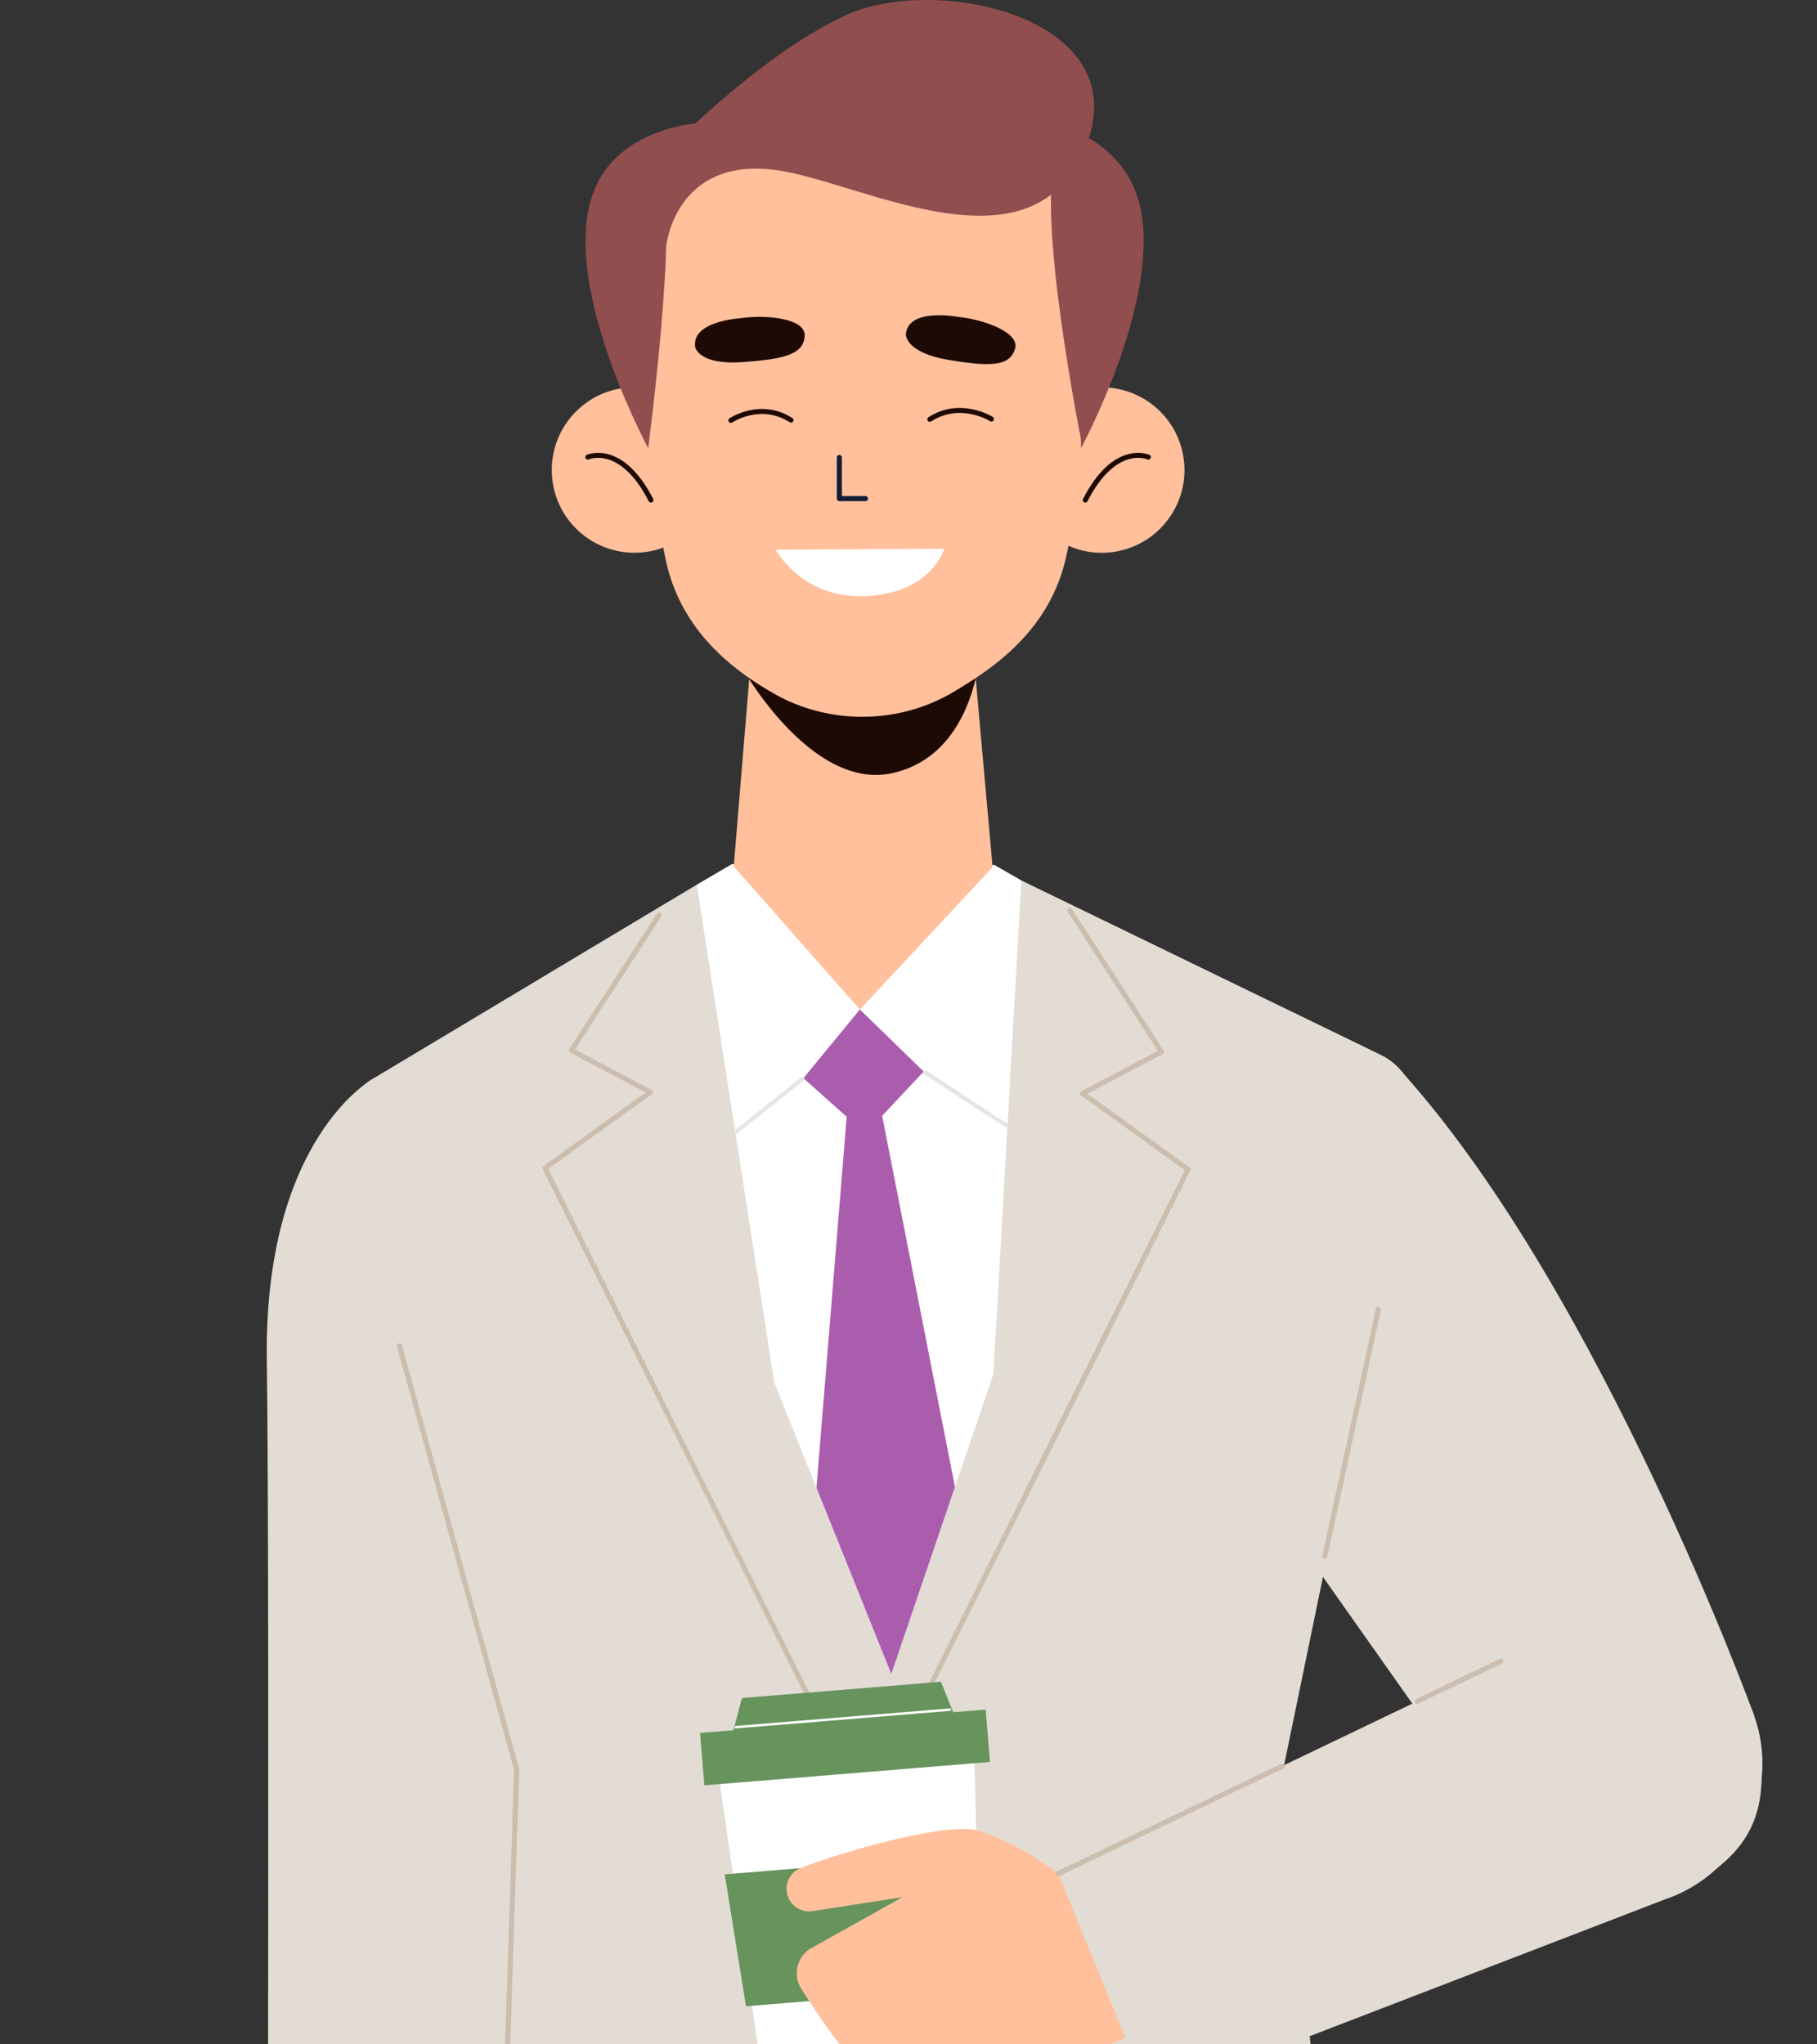 <svg width="400" height="450" viewBox="0 0 400 450" fill="none" xmlns="http://www.w3.org/2000/svg">
<rect x="0" y="0" width="400" height="450" fill="#333333" stroke="none"/>
<g clip-path="url(#clip0_1_392)">
<g clip-path="url(#clip1_1_392)">
<path d="M82.305 237.321C82.305 237.321 58.021 250.341 58.739 299.51C59.456 348.68 58.739 587.182 58.739 587.182L114.776 585.937L117.181 320.191L82.305 237.321Z" fill="#E2DCD5"/>
<path d="M285.377 509.799L298.901 789.515L230.943 790L197.65 567.958L185.835 790H115.388L107.771 509.799L186.784 440.413L285.377 509.799Z" fill="#914E4F"/>
<path d="M309.282 236.688C352.555 285.266 385.996 377.189 385.996 377.189C390.321 396.013 387.367 406.522 372.345 414.879C359.264 422.159 342.807 418.867 333.545 407.071L253.751 293.981L309.261 236.688H309.282Z" fill="#E2DCD5"/>
<path d="M224.846 193.807L303.881 232.151C309.957 235.105 313.164 241.879 311.603 248.463L282.297 390.421L297.53 536.472C297.53 536.472 210.119 573.212 193.241 457.633C193.241 457.633 195.815 549.915 103.551 546.327L115.662 389.534L76.018 254.161C73.929 247.767 76.524 240.782 82.305 237.321L153.386 194.736L224.867 193.807H224.846Z" fill="#E2DCD5"/>
<path d="M291.644 342.56L303.438 288.242" stroke="#CCBDAE" stroke-width="1.12" stroke-linecap="round" stroke-linejoin="round"/>
<path d="M87.939 296.261L113.742 389.513L108.594 546.306" stroke="#CCBDAE" stroke-width="1.12" stroke-linecap="round" stroke-linejoin="round"/>
<path d="M235.543 200.433L255.692 231.518L238.328 240.697L261.536 257.411L194.675 391.413" stroke="#CCBDAE" stroke-width="1.12" stroke-linecap="round" stroke-linejoin="round"/>
<path d="M145.115 201.404L125.789 231.201L143.174 240.402L119.966 257.115L186.806 391.117" stroke="#CCBDAE" stroke-width="1.12" stroke-linecap="round" stroke-linejoin="round"/>
<path d="M161.087 190.22L153.386 194.736L170.454 304.343L196.215 368.474L218.685 302.507L224.846 193.807L218.96 190.41L161.087 190.22Z" fill="white"/>
<path d="M189.295 222.211L176.868 237.321L190.519 249.518L203.347 235.865L189.295 222.211Z" fill="#AB5DAD"/>
<path d="M186.827 240.486L179.738 327.471L196.216 368.474L210.225 327.303L193.177 240.402L186.827 240.486Z" fill="#AB5DAD"/>
<path d="M176.868 237.321L161.551 249.518" stroke="#E5E5E5" stroke-width="0.91" stroke-miterlimit="10"/>
<path d="M203.347 235.865L221.787 247.893" stroke="#E5E5E5" stroke-width="0.91" stroke-miterlimit="10"/>
<path d="M158.492 392.7L168.598 462.571C169.294 467.213 173.45 470.505 178.134 470.126L208.073 467.678C212.757 467.298 216.343 463.331 216.238 458.625L214.529 388.099L158.47 392.7H158.492Z" fill="white"/>
<path d="M216.989 376.303L154.115 381.451L155.058 392.977L217.932 387.829L216.989 376.303Z" fill="#67935D"/>
<path d="M160.623 384.069L163.323 373.771L207.145 370.183L211.069 379.933L160.623 384.069Z" fill="#67935D"/>
<path d="M161.973 380.186L209.107 376.324" stroke="white" stroke-width="0.54" stroke-linecap="round" stroke-linejoin="round"/>
<path d="M216.85 437.29L164.23 441.616L159.547 412.579L216.744 407.894L216.85 437.29Z" fill="#67935D"/>
<path d="M232.99 412.41C232.99 412.41 224.509 405.826 215.584 403.019C208.453 400.761 184.042 408.105 176.278 411.165C174.379 411.903 173.155 413.739 173.155 415.765C173.155 418.888 176.024 421.252 179.084 420.64L198.663 417.601L178.134 429.081C175.307 431.086 174.569 434.947 176.446 437.86C179.907 443.241 185.097 450.985 186.763 451.914C193.051 455.417 215.099 451.914 215.099 451.914C215.099 451.914 236.239 458.498 255.987 443.452L232.969 412.431L232.99 412.41Z" fill="#FFC09B"/>
<path d="M343.44 359.4L232.969 412.389L253.118 461.748L366.374 418.15C383.886 412.304 392.684 392.784 385.447 375.797C378.506 359.526 359.559 352.119 343.44 359.379V359.4Z" fill="#E2DCD5"/>
<path d="M282.297 388.754L232.99 412.41" stroke="#CCBDAE" stroke-width="1.12" stroke-linecap="round" stroke-linejoin="round"/>
<path d="M312.004 374.488L330.423 365.646" stroke="#CCBDAE" stroke-width="1.12" stroke-linecap="round" stroke-linejoin="round"/>
<path d="M152.55 116.338C159.661 109.226 159.661 97.695 152.55 90.583C145.439 83.471 133.911 83.471 126.8 90.583C119.69 97.695 119.69 109.226 126.8 116.338C133.911 123.45 145.439 123.45 152.55 116.338Z" fill="#FFC09B"/>
<path d="M129.418 100.618C129.418 100.618 136.76 97.305 143.301 110.072" stroke="#1E0A04" stroke-width="1.1" stroke-linecap="round" stroke-linejoin="round"/>
<path d="M246.714 121.195C256.503 118.893 262.573 109.09 260.271 99.299C257.97 89.508 248.169 83.437 238.379 85.739C228.59 88.041 222.52 97.844 224.822 107.635C227.123 117.426 236.925 123.497 246.714 121.195Z" fill="#FFC09B"/>
<path d="M252.801 100.618C252.801 100.618 245.459 97.305 238.919 110.072" stroke="#1E0A04" stroke-width="1.1" stroke-linecap="round" stroke-linejoin="round"/>
<path d="M214.466 145.44C214.466 145.44 204.191 152.678 194.844 154.472C185.498 156.265 176.404 150.821 176.278 150.758C176.172 150.694 165.349 144.469 165.349 144.469L161.53 190.705L189.295 222.211L218.517 190.874L214.445 145.419L214.466 145.44Z" fill="#FFC09B"/>
<path d="M163.154 146.621C163.154 146.621 178.451 174.224 196.49 170.172C215.31 165.93 215.9 141.81 215.9 141.81L163.154 146.643V146.621Z" fill="#1E0A04"/>
<path d="M240.269 71.77C240.374 92.345 237.526 110.135 234.657 122.754C231.851 135.12 223.812 143.773 212.419 150.779L210.351 152.045C198.304 159.452 182.691 159.705 170.37 152.678C157.964 145.609 149.25 136.239 146.508 123.008C141.528 98.951 140.874 72.277 140.874 72.277C140.874 72.277 136.001 20.343 189.612 21.082C243.223 21.82 240.29 71.77 240.29 71.77H240.269Z" fill="#FFC09B"/>
<path d="M170.771 120.982L207.862 120.792C207.862 120.792 204.971 131.153 189.359 131.238C176.278 131.301 170.75 120.982 170.75 120.982H170.771Z" fill="white"/>
<path d="M160.897 92.535C160.897 92.535 167.374 88.167 174.126 92.472" stroke="#1E0A04" stroke-width="1.1" stroke-linecap="round" stroke-linejoin="round"/>
<path d="M218.264 92.24C218.264 92.24 211.428 87.935 204.697 92.303" stroke="#1E0A04" stroke-width="1.1" stroke-linecap="round" stroke-linejoin="round"/>
<path d="M210.963 69.766C210.963 69.766 199.929 67.613 199.423 73.564C199.423 73.564 199.169 77.595 208.811 79.219C218.453 80.844 222.314 80.507 223.454 76.793C224.593 73.079 216.196 70.251 210.984 69.766H210.963Z" fill="#1E0A04"/>
<path d="M163.386 70.019C163.386 70.019 152.141 70.525 153.048 76.413C153.048 76.413 153.744 80.401 163.492 79.705C173.26 79.029 176.91 77.806 177.143 73.923C177.375 70.04 168.555 69.259 163.365 69.998L163.386 70.019Z" fill="#1E0A04"/>
<path d="M142.689 98.634C142.689 98.634 149.419 47.819 145.537 37.9C145.537 37.9 119.734 50.836 142.689 98.634Z" fill="#914E4F"/>
<path d="M238.244 98.149C238.244 98.149 229.319 54.002 231.788 37.457C231.788 37.457 257.865 47.207 238.244 98.149Z" fill="#914E4F"/>
<path d="M184.78 100.702V109.755H190.519" stroke="#121E35" stroke-width="1.12" stroke-linecap="round" stroke-linejoin="round"/>
<path d="M146.677 54.086C146.677 54.086 148.66 34.44 170.855 37.436C189.506 39.947 227.694 61.852 239.193 31.802C249.974 3.735 205.879 -5.845 186.046 3.419C166.193 12.683 145.537 34.545 145.537 34.545L146.677 54.107V54.086Z" fill="#914E4F"/>
<path d="M157.88 26.843C157.88 26.843 133.047 26.083 129.418 46.806C125.789 67.529 142.689 98.613 142.689 98.613L143.406 51.934L157.901 26.843H157.88Z" fill="#914E4F"/>
<path d="M222.167 25.112C222.167 25.112 247.632 26.083 251.261 46.806C254.89 67.529 237.99 98.613 237.99 98.613L237.273 51.934L222.167 25.091V25.112Z" fill="#914E4F"/>
</g>
</g>
<defs>
<clipPath id="clip0_1_392">
<rect width="400" height="450" fill="white"/>
</clipPath>
<clipPath id="clip1_1_392">
<rect width="330" height="790" fill="white" transform="translate(58)"/>
</clipPath>
</defs>
</svg>
